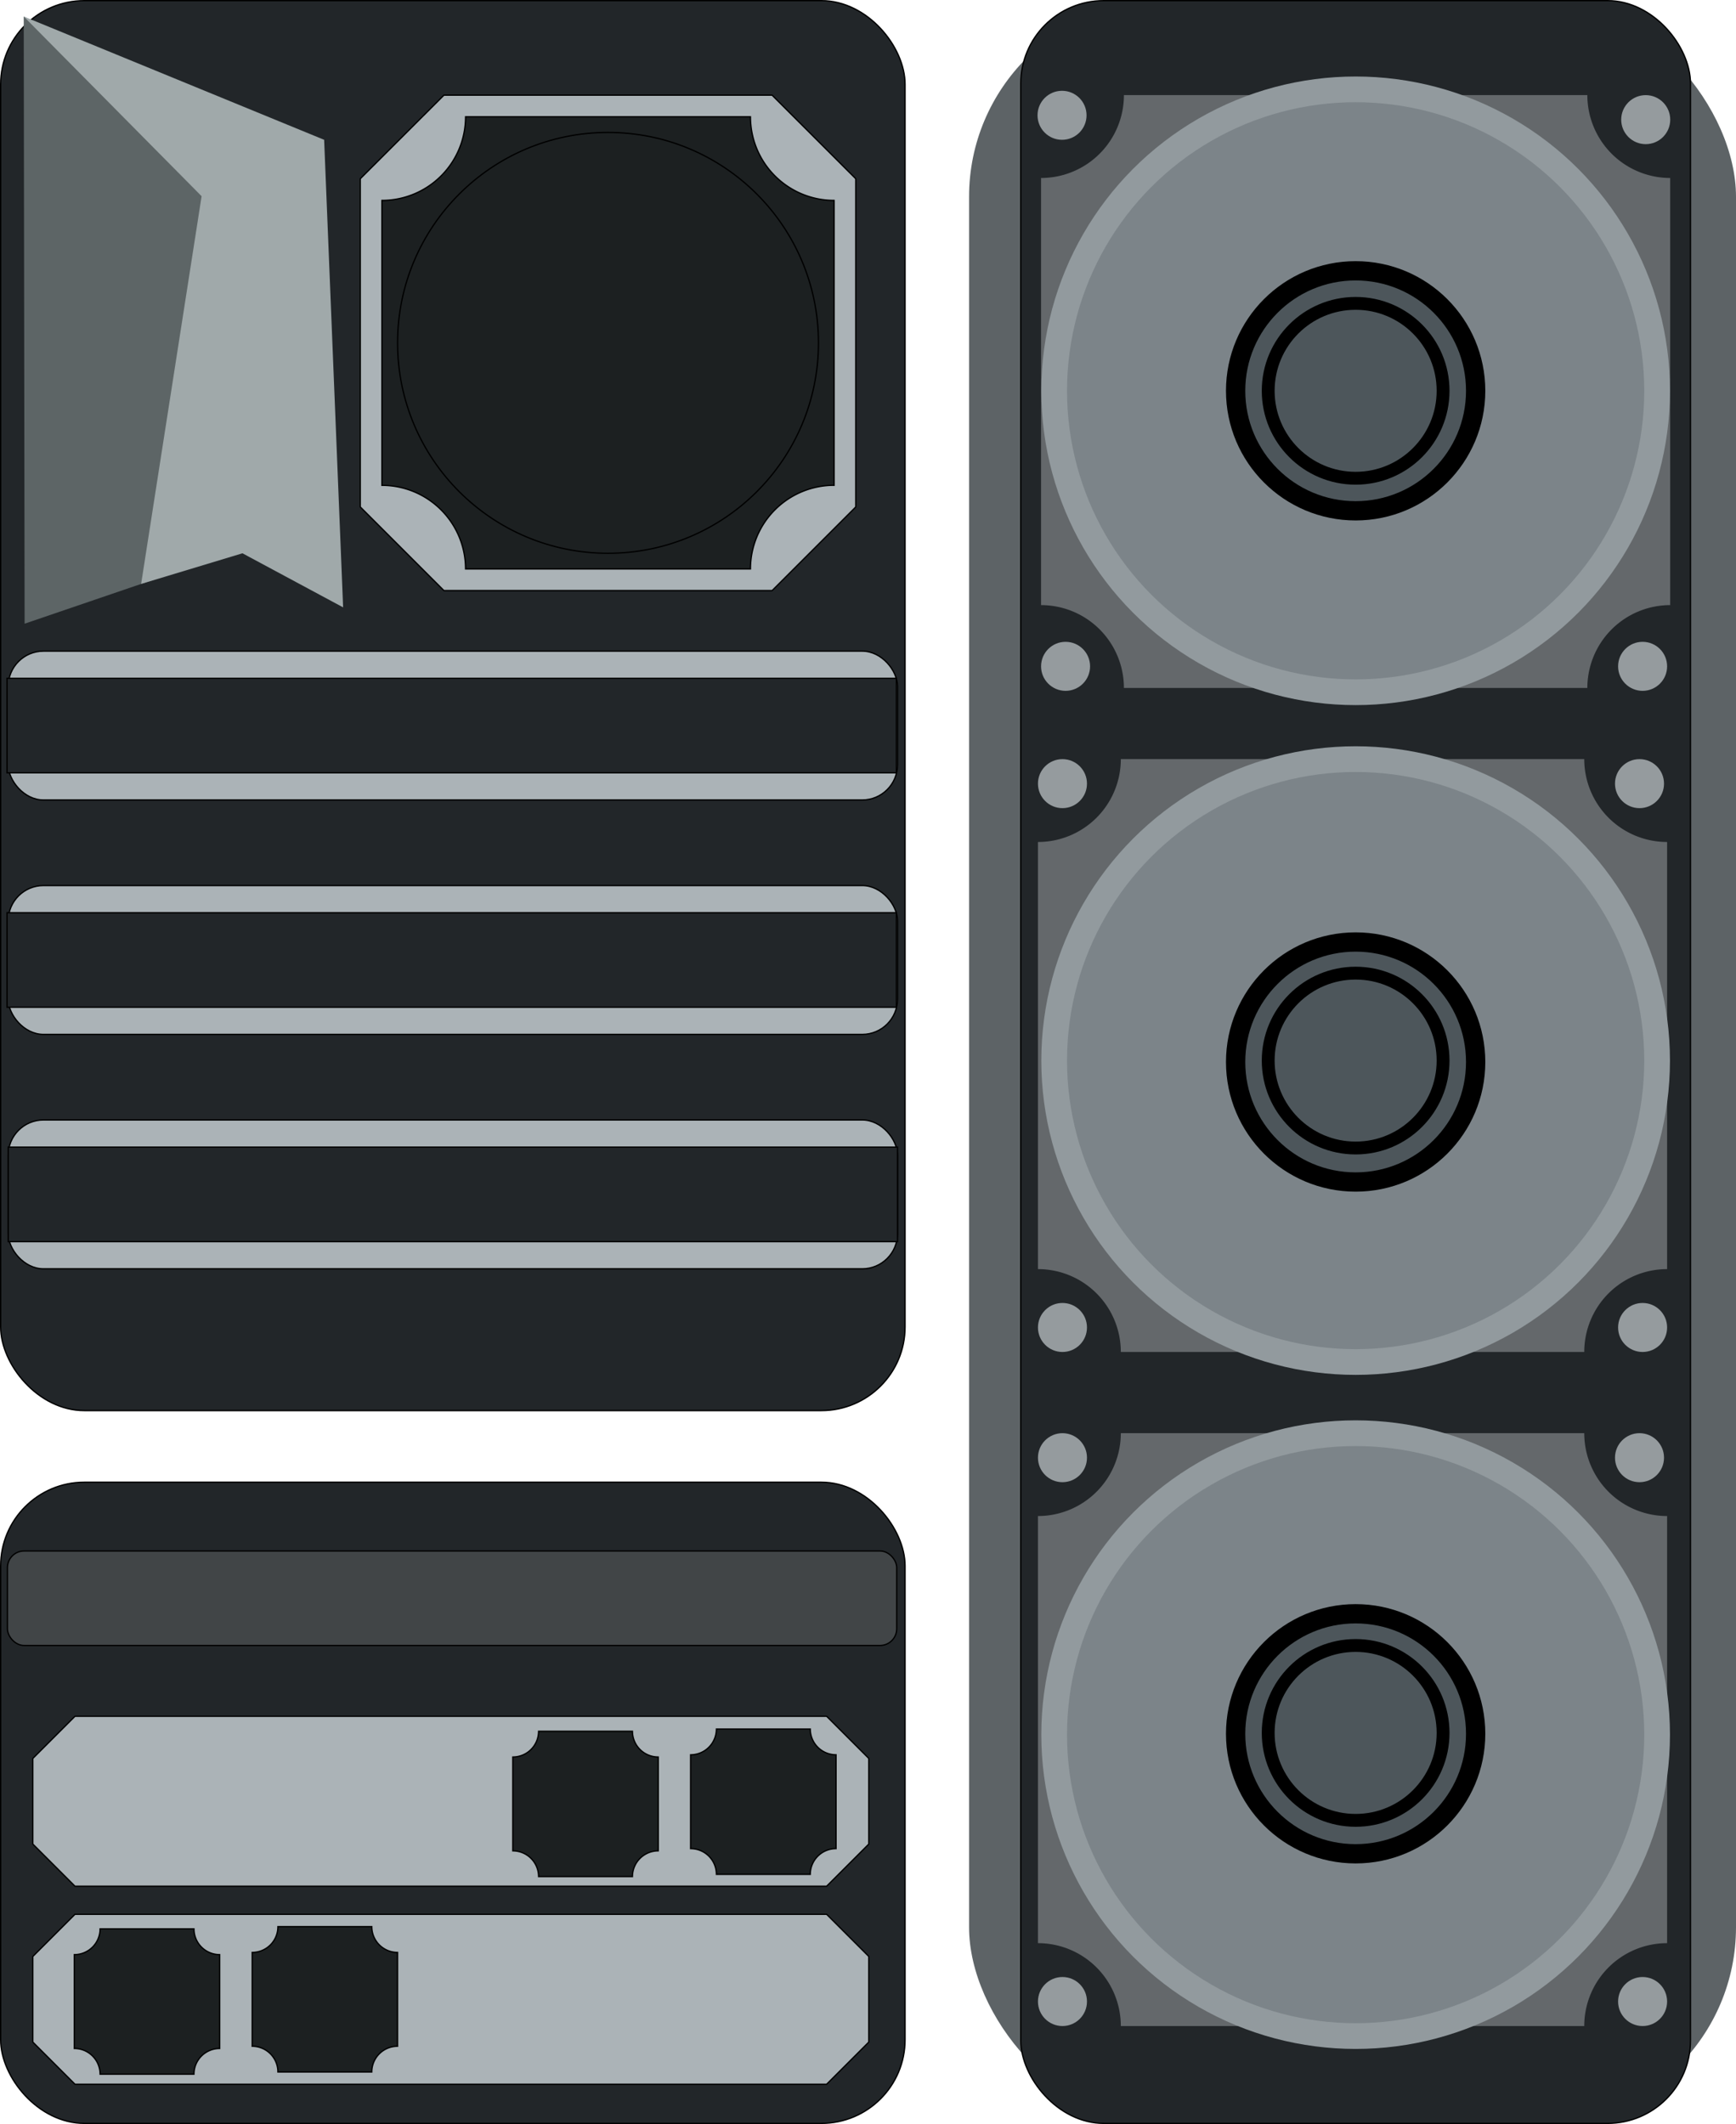 <svg xmlns="http://www.w3.org/2000/svg" viewBox="0 0 1350.01 1651.89"><defs><style>.cls-1{fill:#5d6366;}.cls-2{fill:#222629;}.cls-11,.cls-13,.cls-2,.cls-4,.cls-5,.cls-8,.cls-9{stroke:#000;}.cls-10,.cls-11,.cls-13,.cls-2,.cls-4,.cls-5,.cls-8,.cls-9{stroke-miterlimit:10;}.cls-3{fill:#64686b;}.cls-4{fill:#abb3b7;}.cls-5{fill:#1c2021;}.cls-6{fill:#5d6566;}.cls-7{fill:#a0a9aa;}.cls-8{fill:#7c8489;}.cls-11,.cls-9{fill:#4d565b;}.cls-9{stroke-width:15px;}.cls-10{fill:none;stroke:#929a9e;stroke-width:20px;}.cls-11{stroke-width:10px;}.cls-12{fill:#959b9e;}.cls-13{fill:#414547;}</style></defs><title>motherboard</title><g id="Camada_4" data-name="Camada 4"><rect class="cls-1" x="753.6" y="0.5" width="596.41" height="1650.89" rx="152.56"/></g><g id="Camada_2" data-name="Camada 2"><rect class="cls-2" x="793.83" y="0.5" width="520.78" height="1650.89" rx="64.44"/><rect class="cls-2" x="0.5" y="0.5" width="703.33" height="1096.56" rx="65.06"/><path class="cls-3" d="M967.58,669.11H607.19a64.44,64.44,0,0,0-64.44-64.44V272.48A64.44,64.44,0,0,0,607.19,208H967.58A64.45,64.45,0,0,0,1032,272.48V604.67A64.45,64.45,0,0,0,967.58,669.11Z" transform="translate(266.83 -134.06)"/><path class="cls-3" d="M965.17,1185.52H604.78a64.44,64.44,0,0,0-64.45-64.45V788.89a64.44,64.44,0,0,0,64.45-64.45H965.17a64.44,64.44,0,0,0,64.44,64.45v332.18A64.44,64.44,0,0,0,965.17,1185.52Z" transform="translate(266.83 -134.06)"/><path class="cls-3" d="M965.17,1709.74H604.78a64.45,64.45,0,0,0-64.45-64.45V1313.11a64.44,64.44,0,0,0,64.45-64.44H965.17a64.44,64.44,0,0,0,64.44,64.44v332.18A64.45,64.45,0,0,0,965.17,1709.74Z" transform="translate(266.83 -134.06)"/><rect class="cls-2" x="0.5" y="1152.74" width="703.33" height="498.65" rx="65.06"/><path class="cls-4" d="M333.6,593.36H78.39L13.33,528.31V273.09l65.06-65H333.6l65.06,65V528.31Z" transform="translate(266.83 -134.06)"/><path class="cls-5" d="M316.77,576.53H95.22a65.06,65.06,0,0,0-65.06-65V289.92a65.05,65.05,0,0,0,65.06-65.05H316.77a65.05,65.05,0,0,0,65.06,65.05V511.48A65.06,65.06,0,0,0,316.77,576.53Z" transform="translate(266.83 -134.06)"/><circle class="cls-5" cx="472.83" cy="266.65" r="163.65"/><polygon class="cls-6" points="18.45 12.83 218.19 125.66 218.19 417.11 19.13 485.06 18.45 12.83"/><polygon class="cls-7" points="18.45 12.83 252.07 108.73 266.83 472.36 188.54 430.3 109.75 454.13 156.78 152.59 18.45 12.83"/><path class="cls-4" d="M376,1755H-208.51l-32.8-32.8v-66.55l32.8-32.8H376l32.8,32.8v66.55Z" transform="translate(266.83 -134.06)"/><path class="cls-4" d="M376,1601H-208.51l-32.8-32.8v-66.55l32.8-32.8H376l32.8,32.8v66.55Z" transform="translate(266.83 -134.06)"/><path class="cls-5" d="M-116,1747.21h-73a20,20,0,0,0-20.05-20v-73a20.06,20.06,0,0,0,20.05-20.06h73a20.06,20.06,0,0,0,20,20.06v73A20,20,0,0,0-116,1747.21Z" transform="translate(266.83 -134.06)"/><path class="cls-5" d="M22.29,1745.49h-73a20,20,0,0,0-20-20v-73a20,20,0,0,0,20-20.06h73a20.06,20.06,0,0,0,20.05,20.06v73A20,20,0,0,0,22.29,1745.49Z" transform="translate(266.83 -134.06)"/><path class="cls-5" d="M225,1593.51h-73a20.05,20.05,0,0,0-20.05-20v-73a20.05,20.05,0,0,0,20.05-20h73a20.05,20.05,0,0,0,20.05,20v73A20.05,20.05,0,0,0,225,1593.51Z" transform="translate(266.83 -134.06)"/><path class="cls-5" d="M363.28,1591.79h-73a20,20,0,0,0-20.05-20v-73a20.05,20.05,0,0,0,20.05-20h73a20.05,20.05,0,0,0,20.05,20v73A20,20,0,0,0,363.28,1591.79Z" transform="translate(266.83 -134.06)"/></g><g id="Camada_3" data-name="Camada 3"><circle class="cls-8" cx="1054.22" cy="825.94" r="233.33"/><circle class="cls-8" cx="1054.22" cy="303.94" r="233.33"/><circle class="cls-8" cx="1054.22" cy="1348.39" r="233.33"/><circle class="cls-9" cx="1054.22" cy="303.94" r="93.33"/><circle class="cls-9" cx="1054.22" cy="825.94" r="93.33"/><circle class="cls-9" cx="1054.22" cy="1348.39" r="93.33"/><circle class="cls-10" cx="1054.22" cy="1349.06" r="234.44"/><circle class="cls-10" cx="1054.22" cy="824.83" r="234.44"/><circle class="cls-10" cx="1054.22" cy="303.94" r="234.44"/><circle class="cls-11" cx="1054.22" cy="303.94" r="68"/><circle class="cls-11" cx="1054.22" cy="824.83" r="68"/><circle class="cls-11" cx="1054.22" cy="1347.72" r="68"/><circle class="cls-12" cx="825.9" cy="89.67" r="19.06"/><circle class="cls-12" cx="826.23" cy="1032.4" r="19.06"/><circle class="cls-12" cx="828.65" cy="518.22" r="19.06"/><circle class="cls-12" cx="1277.38" cy="1032.4" r="19.06"/><circle class="cls-12" cx="826.23" cy="609.45" r="19.06"/><circle class="cls-12" cx="1277.38" cy="518.22" r="19.06"/><circle class="cls-12" cx="1274.97" cy="609.45" r="19.06"/><circle class="cls-12" cx="1279.8" cy="93.05" r="19.06"/><circle class="cls-12" cx="826.23" cy="1556.62" r="19.06"/><circle class="cls-12" cx="1277.38" cy="1556.62" r="19.06"/><circle class="cls-12" cx="826.23" cy="1133.67" r="19.06"/><circle class="cls-12" cx="1274.97" cy="1133.67" r="19.06"/><rect class="cls-4" x="6.38" y="506.4" width="691.58" height="115.76" rx="27.45"/><rect class="cls-4" x="6.38" y="688.71" width="691.58" height="115.76" rx="27.45"/><rect class="cls-4" x="6.38" y="871.02" width="691.58" height="115.76" rx="27.45"/><rect class="cls-2" x="5.5" y="527.52" width="691.58" height="73.51"/><rect class="cls-2" x="5.5" y="709.83" width="691.58" height="73.51"/><rect class="cls-2" x="6.38" y="892.15" width="691.58" height="73.51"/><rect class="cls-13" x="5.77" y="1206.21" width="691.58" height="73.51" rx="13.01"/></g></svg>
